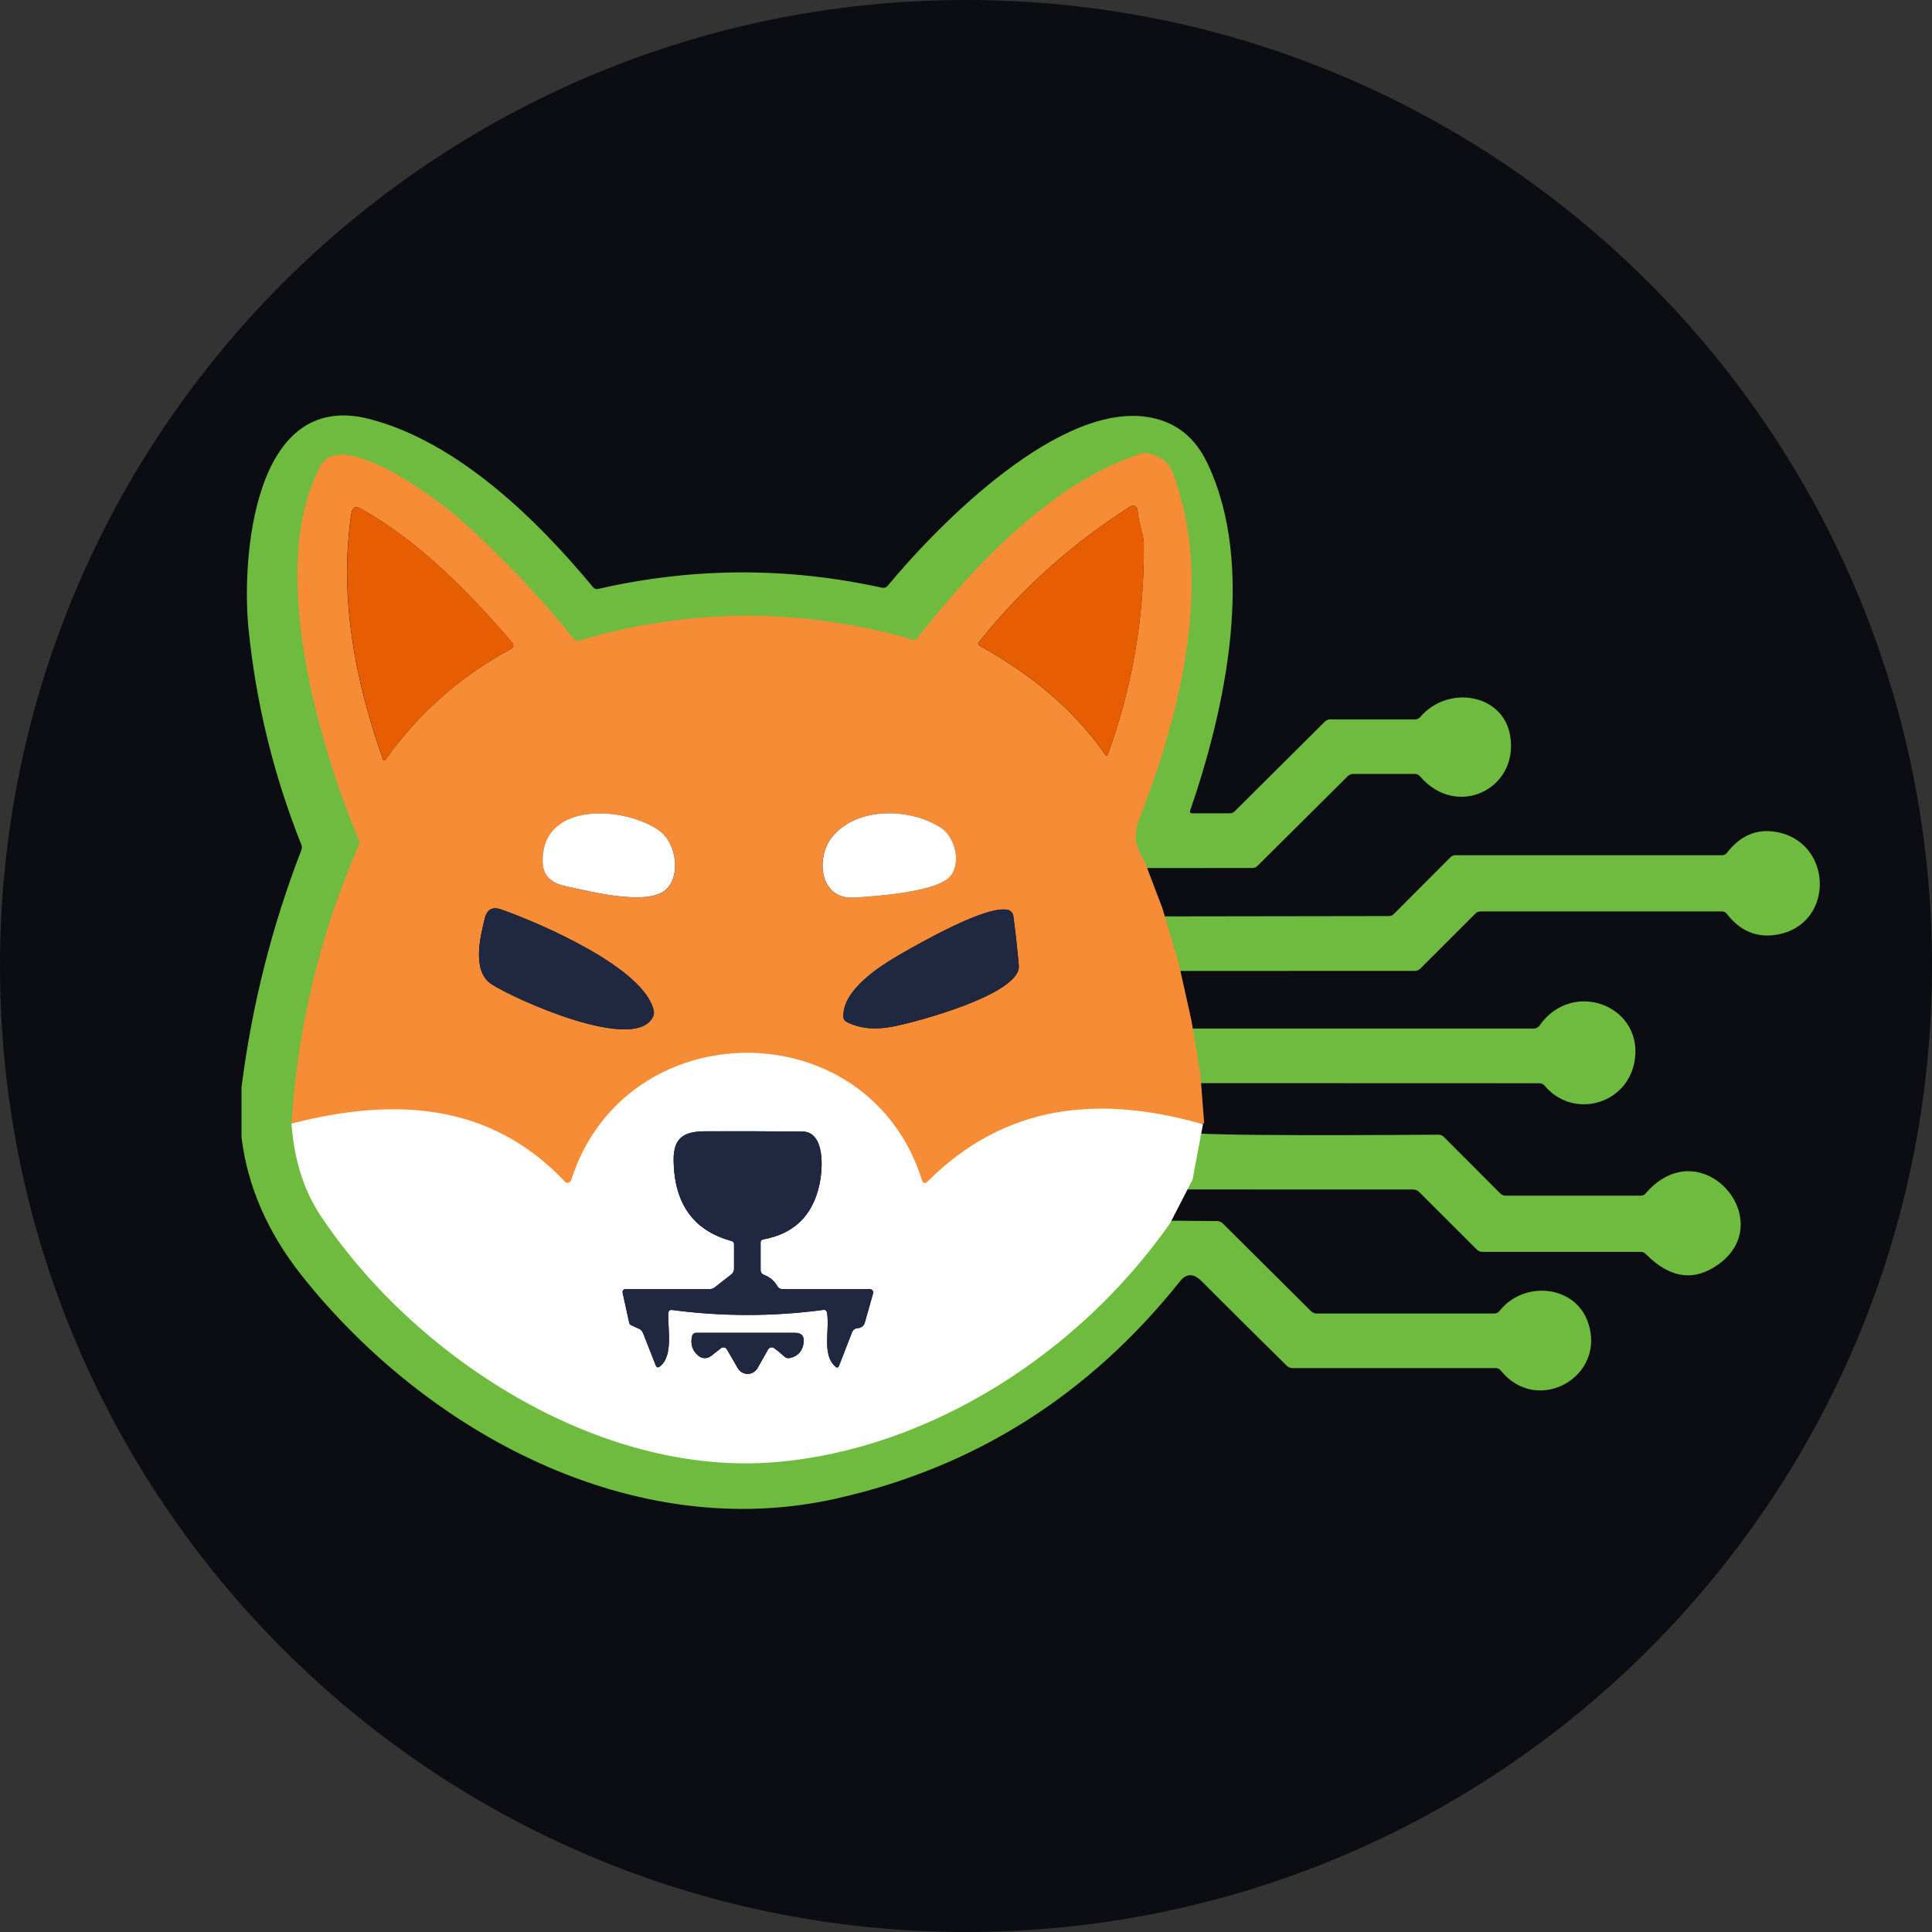 <svg width="32" height="32" viewBox="0 0 32 32" fill="none" xmlns="http://www.w3.org/2000/svg">
<rect x="0" y="0" width="32" height="32" fill="#333333" stroke="none"/>
<g clip-path="url(#clip0_1501_3448)">
<path d="M32 16C32 7.163 24.837 0 16 0C7.163 0 0 7.163 0 16C0 24.837 7.163 32 16 32C24.837 32 32 24.837 32 16Z" fill="#0B0D12"/>
<path d="M19.17 16.082L18.902 15.179L23.003 15.173C23.035 15.173 23.062 15.162 23.085 15.14L24.022 14.201C24.046 14.177 24.076 14.165 24.11 14.165H28.524C28.539 14.165 28.554 14.161 28.568 14.155C28.582 14.148 28.594 14.139 28.603 14.127C28.821 13.844 29.087 13.727 29.402 13.777C30.36 13.927 30.401 15.299 29.448 15.478C29.109 15.542 28.826 15.428 28.601 15.135C28.581 15.109 28.555 15.096 28.522 15.096H24.524C24.49 15.096 24.461 15.108 24.436 15.133L23.524 16.044C23.501 16.067 23.47 16.081 23.438 16.081L19.17 16.082Z" fill="#6FBB3F"/>
<path d="M19.536 17.94L19.387 17.036H25.407C25.425 17.036 25.442 17.032 25.458 17.023C25.474 17.015 25.488 17.003 25.498 16.988C26.054 16.19 27.263 16.674 27.067 17.613C26.923 18.3 26.051 18.538 25.582 17.981C25.572 17.968 25.559 17.959 25.544 17.952C25.53 17.945 25.514 17.942 25.498 17.942L19.536 17.94Z" fill="#6FBB3F"/>
<path d="M19.595 18.742C19.62 18.83 23.427 18.795 23.827 18.794C23.843 18.794 23.859 18.797 23.873 18.803C23.888 18.81 23.902 18.819 23.913 18.83L24.85 19.768C24.875 19.792 24.904 19.804 24.938 19.804H27.176C27.208 19.804 27.235 19.792 27.257 19.767C28.171 18.702 29.481 20.215 28.46 20.944C28.058 21.231 27.658 21.174 27.26 20.771C27.237 20.747 27.209 20.735 27.176 20.735H24.554C24.518 20.735 24.486 20.722 24.46 20.696L23.506 19.743C23.479 19.716 23.444 19.702 23.407 19.702L19.402 19.701L19.575 18.782C19.557 18.764 19.563 18.751 19.595 18.742Z" fill="#6FBB3F"/>
<path d="M18.707 14.378C18.552 14.155 18.524 13.953 18.629 13.686C19.292 12.001 19.827 9.87 19.164 8.139C19.091 7.949 18.945 7.866 18.754 7.825C18.722 7.817 18.688 7.819 18.655 7.83C17.22 8.289 15.963 9.618 15.035 10.799C15.027 10.809 15.016 10.817 15.003 10.821C14.991 10.825 14.977 10.825 14.965 10.821C13.165 10.304 11.367 10.309 9.572 10.835C9.537 10.845 9.507 10.836 9.484 10.807C8.982 10.176 8.38 9.543 7.678 8.909C7.346 8.61 5.74 7.395 5.395 8.029C4.518 9.647 5.38 12.54 6.012 14.036C6.025 14.067 6.025 14.098 6.011 14.129C5.383 15.563 5.022 17.06 4.927 18.619C4.97 19.201 5.125 19.692 5.393 20.093C6.897 22.352 9.869 24.291 12.726 24.062C15.25 23.86 17.673 22.285 19.123 20.216L20.156 20.225C20.195 20.225 20.228 20.238 20.255 20.266L21.716 21.718C21.728 21.73 21.742 21.74 21.758 21.746C21.774 21.753 21.791 21.756 21.808 21.756H24.749C24.785 21.756 24.814 21.742 24.836 21.714C25.236 21.208 26.066 21.283 26.292 21.875C26.638 22.784 25.474 23.463 24.858 22.701C24.848 22.688 24.835 22.678 24.821 22.671C24.806 22.664 24.79 22.66 24.774 22.66H21.409C21.372 22.66 21.34 22.647 21.313 22.621C20.841 22.157 20.372 21.691 19.905 21.223C19.772 21.088 19.652 21.088 19.545 21.222C18.039 23.109 16.138 24.31 13.842 24.823C10.488 25.573 7.076 23.74 5.003 21.134C4.435 20.419 4.1 19.653 4 18.837V18.012C4.171 16.658 4.501 15.348 4.991 14.081C5.003 14.05 5.003 14.019 4.99 13.989C4.53 12.832 4.238 11.636 4.115 10.402C4.005 9.302 4.173 6.432 6.123 6.941C7.581 7.32 8.891 8.6 9.825 9.728C9.834 9.739 9.847 9.748 9.862 9.753C9.876 9.758 9.892 9.758 9.906 9.755C11.472 9.396 13.04 9.389 14.61 9.735C14.627 9.738 14.645 9.737 14.661 9.732C14.678 9.726 14.692 9.716 14.703 9.702C15.571 8.655 17.588 6.619 19.071 6.918C19.49 7.002 19.799 7.253 19.998 7.672C20.805 9.363 20.3 11.724 19.714 13.422C19.703 13.455 19.715 13.471 19.75 13.471H20.366C20.4 13.471 20.429 13.46 20.452 13.436L21.943 11.953C21.955 11.941 21.969 11.931 21.985 11.925C22.001 11.918 22.018 11.915 22.035 11.915H23.438C23.473 11.915 23.502 11.901 23.525 11.875C23.981 11.339 24.904 11.487 25.015 12.196C25.153 13.075 24.123 13.568 23.52 12.858C23.509 12.845 23.497 12.836 23.482 12.829C23.467 12.822 23.451 12.819 23.435 12.819H22.414C22.378 12.819 22.347 12.831 22.322 12.857L20.829 14.341C20.818 14.352 20.804 14.361 20.789 14.368C20.774 14.374 20.758 14.377 20.742 14.377L18.707 14.378Z" fill="#6FBB3F"/>
<path d="M18.956 14.261L19.252 15.039L19.52 15.941L19.733 16.897L19.883 17.801L19.945 18.603C19.913 18.612 19.906 18.625 19.925 18.643C18.2 18.148 16.643 18.306 15.353 19.601C15.347 19.607 15.34 19.611 15.332 19.613C15.324 19.615 15.316 19.615 15.308 19.613C15.3 19.611 15.293 19.607 15.287 19.602C15.281 19.596 15.277 19.589 15.275 19.581C14.395 16.744 10.353 16.762 9.46 19.569C9.456 19.579 9.45 19.588 9.442 19.596C9.434 19.603 9.425 19.608 9.414 19.61C9.404 19.613 9.393 19.613 9.383 19.609C9.372 19.606 9.363 19.601 9.356 19.593C8.11 18.271 6.51 18.199 4.828 18.631C4.925 17.024 5.296 15.482 5.94 14.004C5.954 13.972 5.955 13.94 5.941 13.908C5.293 12.367 4.409 9.385 5.308 7.718C5.662 7.064 7.309 8.316 7.649 8.624C8.369 9.278 8.986 9.93 9.501 10.58C9.524 10.61 9.554 10.62 9.591 10.609C11.431 10.067 13.274 10.062 15.12 10.595C15.132 10.599 15.146 10.599 15.159 10.595C15.172 10.591 15.184 10.583 15.192 10.572C16.143 9.355 17.432 7.986 18.904 7.512C18.937 7.501 18.972 7.499 19.005 7.506C19.201 7.549 19.351 7.635 19.425 7.83C20.105 9.615 19.556 11.811 18.877 13.547C18.769 13.823 18.798 14.031 18.956 14.261ZM8.477 10.637C7.762 9.798 6.913 8.946 5.984 8.429C5.89 8.376 5.835 8.403 5.819 8.51C5.612 9.882 5.881 11.276 6.341 12.57C6.353 12.602 6.368 12.605 6.388 12.578C6.935 11.81 7.624 11.201 8.456 10.752C8.51 10.723 8.517 10.685 8.477 10.637ZM16.229 10.698C17.077 11.171 17.759 11.721 18.308 12.499C18.326 12.523 18.339 12.521 18.35 12.493C18.756 11.371 18.954 10.214 18.945 9.022C18.943 8.841 18.85 8.651 18.842 8.451C18.842 8.438 18.838 8.425 18.83 8.413C18.823 8.402 18.813 8.392 18.801 8.386C18.789 8.38 18.775 8.377 18.762 8.377C18.748 8.378 18.735 8.382 18.723 8.389C17.764 8.997 16.928 9.744 16.217 10.63C16.194 10.658 16.198 10.681 16.229 10.698ZM10.922 13.76C10.365 13.36 8.989 13.26 8.99 14.258C8.99 14.523 9.145 14.631 9.383 14.682C9.781 14.766 10.716 15.009 11.025 14.74C11.283 14.516 11.208 13.965 10.922 13.76ZM15.579 13.708C15.063 13.377 14.176 13.358 13.771 13.876C13.513 14.204 13.564 14.903 14.148 14.867C14.492 14.845 15.483 14.778 15.723 14.53C15.933 14.312 15.819 13.861 15.579 13.708ZM10.829 16.743C10.678 16.035 8.947 15.291 8.306 15.065C8.159 15.012 8.066 15.062 8.029 15.214C7.954 15.522 7.811 16.089 8.145 16.304C8.55 16.562 10.54 17.456 10.819 16.832C10.832 16.803 10.835 16.774 10.829 16.743ZM16.693 15.071C16.341 14.989 15.252 15.612 14.919 15.803C14.556 16.011 13.949 16.405 13.97 16.844C13.971 16.882 13.989 16.909 14.024 16.927C14.236 17.035 14.488 17.061 14.778 17.006C15.195 16.927 16.916 16.461 16.875 15.992C16.85 15.712 16.82 15.438 16.784 15.171C16.781 15.147 16.77 15.125 16.754 15.107C16.738 15.089 16.716 15.076 16.693 15.071Z" fill="#F68D36"/>
<path d="M5.986 8.428C6.915 8.946 7.764 9.797 8.48 10.637C8.52 10.684 8.512 10.723 8.458 10.752C7.626 11.201 6.937 11.809 6.39 12.577C6.371 12.604 6.355 12.602 6.343 12.57C5.883 11.275 5.614 9.881 5.821 8.51C5.837 8.403 5.893 8.376 5.986 8.428Z" fill="#E65D02"/>
<path d="M18.309 12.499C17.76 11.72 17.078 11.171 16.23 10.698C16.199 10.681 16.195 10.658 16.218 10.63C16.929 9.744 17.764 8.997 18.724 8.389C18.736 8.382 18.749 8.378 18.762 8.377C18.776 8.376 18.79 8.379 18.802 8.386C18.814 8.392 18.824 8.401 18.831 8.413C18.838 8.424 18.843 8.437 18.843 8.451C18.85 8.651 18.944 8.84 18.946 9.021C18.955 10.214 18.757 11.371 18.351 12.493C18.34 12.521 18.326 12.523 18.309 12.499Z" fill="#E65D02"/>
<path d="M10.921 13.759C11.206 13.963 11.282 14.515 11.024 14.739C10.715 15.008 9.78 14.765 9.382 14.681C9.144 14.63 8.988 14.522 8.988 14.256C8.987 13.259 10.364 13.359 10.921 13.759Z" fill="white"/>
<path d="M15.581 13.708C15.821 13.861 15.935 14.312 15.725 14.529C15.485 14.778 14.494 14.845 14.15 14.867C13.566 14.903 13.515 14.203 13.773 13.875C14.178 13.358 15.065 13.376 15.581 13.708Z" fill="white"/>
<path d="M8.306 15.065C8.947 15.292 10.678 16.035 10.829 16.744C10.835 16.774 10.832 16.804 10.82 16.833C10.54 17.456 8.55 16.563 8.145 16.304C7.811 16.09 7.954 15.523 8.029 15.214C8.067 15.062 8.159 15.013 8.306 15.065Z" fill="#202740"/>
<path d="M16.692 15.07C16.716 15.075 16.737 15.088 16.753 15.106C16.77 15.124 16.78 15.146 16.783 15.17C16.819 15.437 16.849 15.711 16.874 15.991C16.916 16.46 15.195 16.925 14.778 17.005C14.487 17.06 14.236 17.034 14.023 16.925C13.989 16.908 13.971 16.881 13.969 16.843C13.949 16.404 14.555 16.01 14.918 15.802C15.252 15.611 16.34 14.988 16.692 15.07Z" fill="#202740"/>
<path d="M19.925 18.621L19.752 19.54L19.383 20.256C17.896 22.389 15.413 24.011 12.824 24.219C9.895 24.455 6.848 22.457 5.306 20.129C5.032 19.716 4.872 19.21 4.828 18.61C6.51 18.177 8.11 18.25 9.356 19.571C9.363 19.579 9.372 19.585 9.383 19.588C9.393 19.591 9.404 19.592 9.414 19.589C9.425 19.587 9.434 19.582 9.442 19.575C9.45 19.567 9.456 19.558 9.46 19.548C10.353 16.741 14.395 16.723 15.275 19.56C15.277 19.568 15.281 19.575 15.287 19.58C15.293 19.586 15.3 19.59 15.308 19.592C15.316 19.594 15.324 19.594 15.332 19.592C15.34 19.59 15.347 19.585 15.353 19.58C16.643 18.285 18.2 18.127 19.925 18.621ZM12.598 21.04V20.581C12.598 20.551 12.612 20.534 12.641 20.529C13.142 20.438 13.45 20.145 13.566 19.647C13.638 19.342 13.66 18.746 13.29 18.742C12.753 18.738 12.218 18.736 11.684 18.738C11.317 18.74 11.152 18.85 11.157 19.227C11.169 19.942 11.488 20.384 12.115 20.555C12.143 20.562 12.158 20.581 12.158 20.61V21.015C12.158 21.055 12.142 21.086 12.111 21.11L11.839 21.323C11.814 21.342 11.786 21.352 11.754 21.352H10.371C10.324 21.352 10.305 21.375 10.314 21.421L10.421 21.907C10.425 21.928 10.437 21.942 10.456 21.951L10.578 22.006C10.613 22.021 10.637 22.046 10.651 22.08L10.862 22.618C10.876 22.651 10.897 22.657 10.925 22.636C11.159 22.459 11.057 22.019 11.069 21.752C11.071 21.711 11.092 21.693 11.133 21.698C11.967 21.808 12.8 21.808 13.633 21.697C13.671 21.692 13.693 21.708 13.699 21.747C13.743 22.046 13.612 22.436 13.835 22.635C13.863 22.66 13.884 22.655 13.897 22.62L14.111 22.071C14.128 22.026 14.16 22.002 14.207 21.999C14.224 21.998 14.241 21.994 14.257 21.986C14.291 21.971 14.313 21.945 14.324 21.907L14.46 21.425C14.463 21.416 14.463 21.407 14.461 21.399C14.46 21.39 14.456 21.381 14.451 21.374C14.445 21.367 14.438 21.362 14.43 21.358C14.422 21.354 14.414 21.352 14.405 21.352H12.96C12.922 21.352 12.895 21.336 12.876 21.304C12.824 21.215 12.748 21.151 12.648 21.113C12.633 21.108 12.62 21.098 12.611 21.084C12.602 21.071 12.598 21.056 12.598 21.04ZM12.038 22.348L12.221 22.663C12.237 22.691 12.261 22.715 12.29 22.731C12.319 22.748 12.351 22.756 12.384 22.756C12.417 22.756 12.449 22.747 12.478 22.73C12.506 22.713 12.53 22.689 12.546 22.661L12.721 22.351C12.725 22.343 12.732 22.336 12.74 22.33C12.747 22.324 12.756 22.32 12.765 22.318C12.775 22.316 12.784 22.316 12.794 22.318C12.803 22.319 12.812 22.323 12.82 22.329C12.878 22.369 12.932 22.413 12.982 22.461C13.013 22.492 13.05 22.502 13.092 22.491C13.222 22.458 13.295 22.372 13.311 22.234C13.322 22.129 13.275 22.076 13.169 22.076H11.535C11.495 22.076 11.471 22.095 11.462 22.133C11.432 22.267 11.468 22.375 11.571 22.459C11.6 22.482 11.636 22.495 11.673 22.495C11.71 22.495 11.746 22.483 11.775 22.46L11.942 22.33C11.95 22.324 11.958 22.32 11.967 22.318C11.976 22.316 11.985 22.316 11.994 22.317C12.003 22.319 12.011 22.323 12.019 22.328C12.027 22.333 12.033 22.34 12.038 22.348Z" fill="white"/>
<path d="M12.649 21.113C12.749 21.15 12.825 21.214 12.877 21.303C12.895 21.335 12.923 21.351 12.96 21.351H14.405C14.414 21.351 14.423 21.353 14.431 21.357C14.439 21.36 14.446 21.366 14.451 21.373C14.457 21.381 14.46 21.389 14.462 21.398C14.464 21.406 14.463 21.415 14.461 21.424L14.324 21.906C14.314 21.944 14.292 21.97 14.257 21.985C14.241 21.992 14.225 21.997 14.207 21.998C14.161 22.001 14.128 22.025 14.111 22.07L13.898 22.619C13.884 22.654 13.864 22.659 13.836 22.634C13.612 22.435 13.744 22.045 13.699 21.746C13.694 21.707 13.672 21.691 13.633 21.696C12.801 21.807 11.968 21.807 11.134 21.697C11.093 21.692 11.072 21.71 11.069 21.751C11.058 22.018 11.159 22.458 10.926 22.635C10.897 22.656 10.876 22.65 10.862 22.617L10.651 22.079C10.637 22.045 10.613 22.02 10.579 22.005L10.457 21.95C10.437 21.942 10.426 21.927 10.421 21.906L10.315 21.42C10.305 21.374 10.324 21.351 10.372 21.351H11.755C11.786 21.351 11.815 21.341 11.839 21.322L12.112 21.109C12.143 21.085 12.158 21.053 12.158 21.014V20.61C12.158 20.58 12.144 20.561 12.116 20.554C11.489 20.383 11.169 19.941 11.157 19.226C11.152 18.849 11.318 18.739 11.684 18.737C12.218 18.735 12.754 18.737 13.29 18.741C13.661 18.744 13.638 19.341 13.567 19.646C13.451 20.143 13.142 20.437 12.642 20.528C12.613 20.533 12.598 20.55 12.598 20.579V21.039C12.598 21.055 12.603 21.07 12.612 21.083C12.621 21.096 12.634 21.107 12.649 21.113Z" fill="#202740"/>
<path d="M11.944 22.33L11.776 22.46C11.747 22.483 11.711 22.495 11.674 22.495C11.637 22.495 11.601 22.482 11.572 22.459C11.469 22.376 11.433 22.267 11.463 22.133C11.472 22.095 11.497 22.076 11.536 22.076H13.17C13.276 22.076 13.324 22.129 13.312 22.235C13.296 22.372 13.223 22.458 13.094 22.491C13.051 22.502 13.014 22.492 12.983 22.461C12.933 22.414 12.879 22.369 12.821 22.329C12.813 22.323 12.805 22.32 12.795 22.318C12.786 22.316 12.776 22.316 12.767 22.318C12.757 22.32 12.748 22.325 12.741 22.33C12.733 22.336 12.727 22.343 12.722 22.352L12.547 22.661C12.531 22.69 12.507 22.713 12.479 22.73C12.45 22.747 12.418 22.756 12.385 22.756C12.352 22.756 12.32 22.748 12.291 22.731C12.262 22.715 12.239 22.692 12.222 22.663L12.039 22.348C12.034 22.34 12.028 22.334 12.02 22.328C12.013 22.323 12.004 22.319 11.995 22.317C11.986 22.316 11.977 22.316 11.968 22.318C11.959 22.32 11.951 22.324 11.944 22.33Z" fill="#202740"/>
</g>
<defs>
<clipPath id="clip0_1501_3448">
<rect width="32" height="32" fill="white"/>
</clipPath>
</defs>
</svg>
